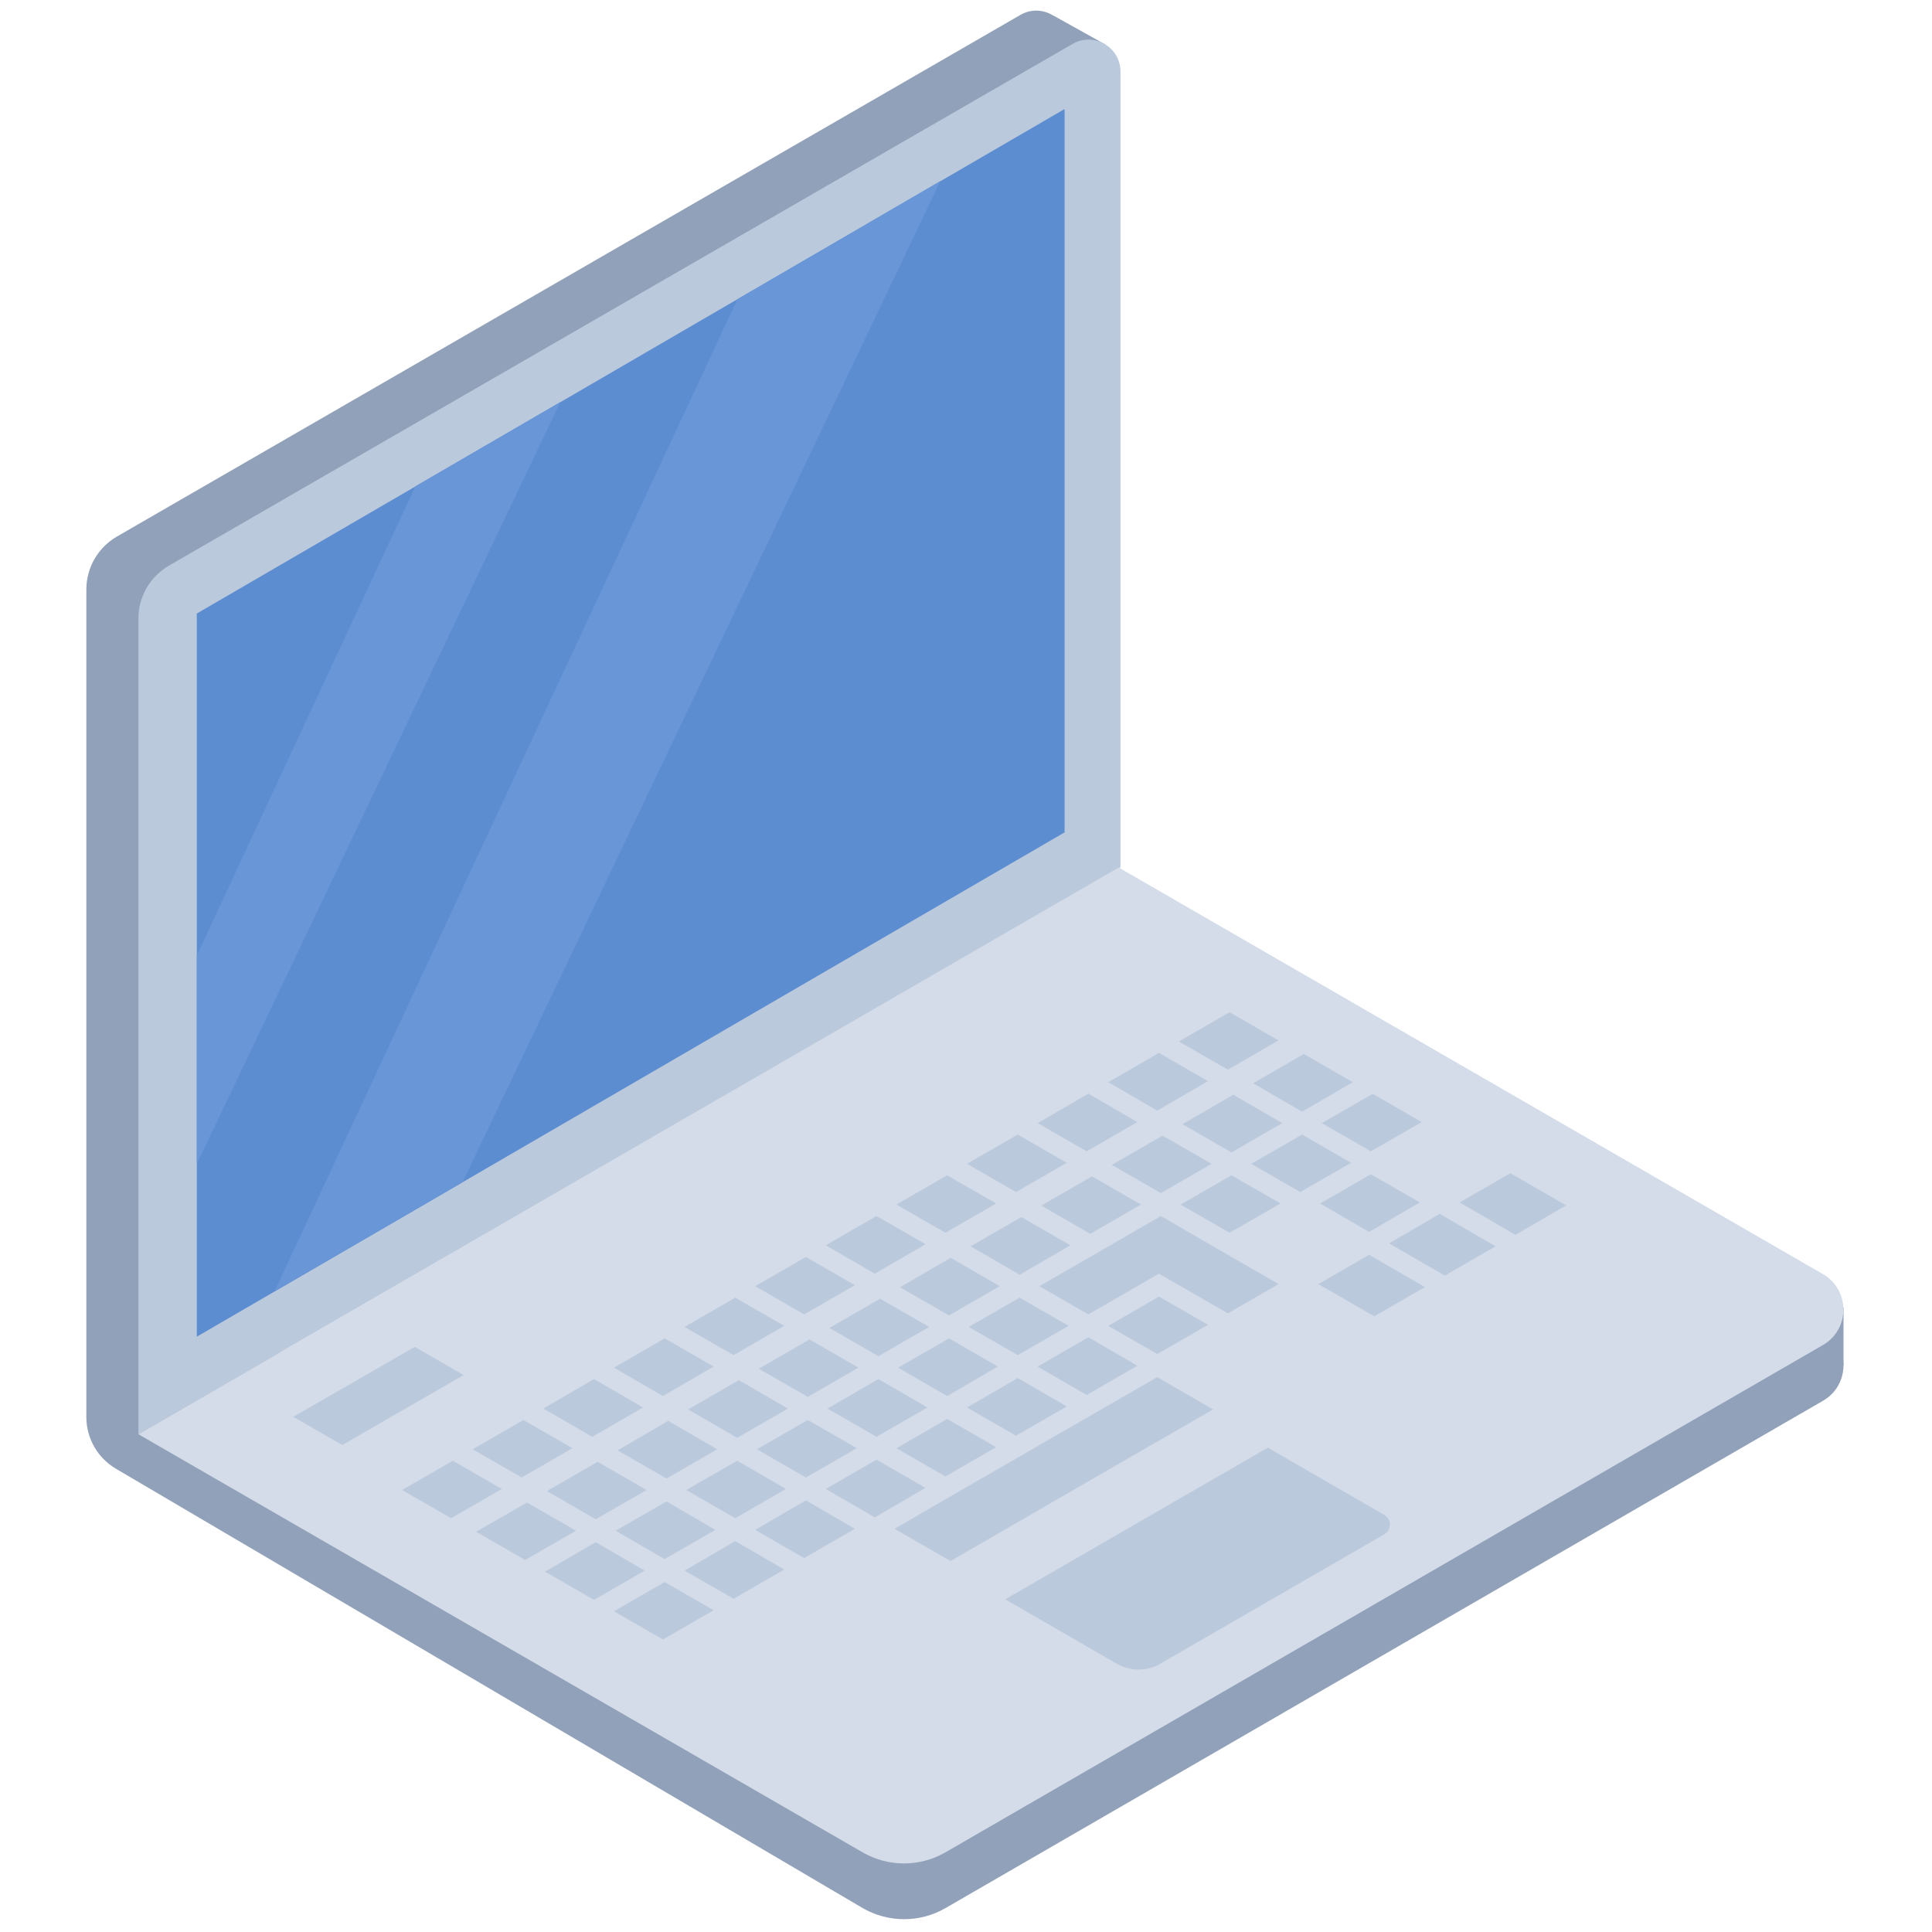 <svg xmlns="http://www.w3.org/2000/svg" xmlns:xlink="http://www.w3.org/1999/xlink" version="1.1" width="256" height="256" viewBox="0 0 256 256" xml:space="preserve">

<defs>
</defs>
<g style="stroke: none; stroke-width: 0; stroke-dasharray: none; stroke-linecap: butt; stroke-linejoin: miter; stroke-miterlimit: 10; fill: none; fill-rule: nonzero; opacity: 1;" transform="translate(1.407 1.407) scale(2.81 2.81)" >
	<path d="M 85.463 62.208 L 52.257 43.037 L 7.921 65.713 l -0.774 -2.017 l 41.178 -23.774 c 0.962 -0.555 1.555 -1.582 1.555 -2.693 V 2.765 l 0.531 0.164 l 1.222 -1.325 l -2.445 -1.363 l -0.002 0.006 c -0.448 -0.289 -1.041 -0.35 -1.568 -0.046 L 5.014 24.799 c -0.893 0.516 -1.443 1.468 -1.443 2.499 v 35.578 v 3.443 c 0 1.002 0.53 1.93 1.394 2.438 l 35.216 20.719 c 1.208 0.697 2.697 0.697 3.904 -0.001 l 41.378 -23.922 c 0.641 -0.371 0.963 -1.018 0.965 -1.666 C 86.431 63.236 86.109 62.582 85.463 62.208 z" style="stroke: none; stroke-width: 1; stroke-dasharray: none; stroke-linecap: butt; stroke-linejoin: miter; stroke-miterlimit: 10; fill: rgb(145,161,185); fill-rule: nonzero; opacity: 1;" transform=" matrix(1 0 0 1 0 0) " stroke-linecap="round" />
	<polygon points="86.43,61.15 83.25,61.15 83.43,64.38 86.43,63.89 " style="stroke: none; stroke-width: 1; stroke-dasharray: none; stroke-linecap: butt; stroke-linejoin: miter; stroke-miterlimit: 10; fill: rgb(145,161,185); fill-rule: nonzero; opacity: 1;" transform="  matrix(1 0 0 1 0 0) "/>
	<path d="M 52.336 40.394 L 6.026 67.131 V 28.669 c 0 -1.031 0.55 -1.984 1.443 -2.5 L 50.074 1.572 c 1.005 -0.58 2.262 0.145 2.262 1.306 V 40.394 z" style="stroke: none; stroke-width: 1; stroke-dasharray: none; stroke-linecap: butt; stroke-linejoin: miter; stroke-miterlimit: 10; fill: rgb(187,201,220); fill-rule: nonzero; opacity: 1;" transform=" matrix(1 0 0 1 0 0) " stroke-linecap="round" />
	<polygon points="49.7,4.64 8.78,28.43 8.78,62.53 49.7,38.75 " style="stroke: none; stroke-width: 1; stroke-dasharray: none; stroke-linecap: butt; stroke-linejoin: miter; stroke-miterlimit: 10; fill: rgb(93,141,209); fill-rule: nonzero; opacity: 1;" transform="  matrix(1 0 0 1 0 0) "/>
	<polygon points="19.09,22.43 8.78,44.55 8.78,54.38 25.92,18.46 " style="stroke: none; stroke-width: 1; stroke-dasharray: none; stroke-linecap: butt; stroke-linejoin: miter; stroke-miterlimit: 10; fill: rgb(104,150,215); fill-rule: nonzero; opacity: 1;" transform="  matrix(1 0 0 1 0 0) "/>
	<polygon points="34.27,13.61 12.44,60.4 21.31,55.25 43.84,8.04 " style="stroke: none; stroke-width: 1; stroke-dasharray: none; stroke-linecap: butt; stroke-linejoin: miter; stroke-miterlimit: 10; fill: rgb(104,150,215); fill-rule: nonzero; opacity: 1;" transform="  matrix(1 0 0 1 0 0) "/>
	<path d="M 85.459 62.925 L 44.081 86.846 c -1.208 0.698 -2.696 0.699 -3.904 0.001 L 6.026 67.131 l 46.226 -26.724 l 33.206 19.172 C 86.746 60.322 86.747 62.181 85.459 62.925 z" style="stroke: none; stroke-width: 1; stroke-dasharray: none; stroke-linecap: butt; stroke-linejoin: miter; stroke-miterlimit: 10; fill: rgb(211,220,232); fill-rule: nonzero; opacity: 1;" transform=" matrix(1 0 0 1 0 0) " stroke-linecap="round" />
	<polygon points="58.59,50.58 60.9,51.92 63.29,50.53 60.98,49.2 " style="stroke: none; stroke-width: 1; stroke-dasharray: none; stroke-linecap: butt; stroke-linejoin: miter; stroke-miterlimit: 10; fill: rgb(187,201,220); fill-rule: nonzero; opacity: 1;" transform="  matrix(1 0 0 1 0 0) "/>
	<polygon points="66.45,56.2 64.14,54.87 61.75,56.25 64.06,57.59 " style="stroke: none; stroke-width: 1; stroke-dasharray: none; stroke-linecap: butt; stroke-linejoin: miter; stroke-miterlimit: 10; fill: rgb(187,201,220); fill-rule: nonzero; opacity: 1;" transform="  matrix(1 0 0 1 0 0) "/>
	<polygon points="56.46,61.97 54.15,60.64 51.76,62.02 54.07,63.35 " style="stroke: none; stroke-width: 1; stroke-dasharray: none; stroke-linecap: butt; stroke-linejoin: miter; stroke-miterlimit: 10; fill: rgb(187,201,220); fill-rule: nonzero; opacity: 1;" transform="  matrix(1 0 0 1 0 0) "/>
	<polygon points="45.27,58.27 47.58,59.61 49.97,58.22 47.66,56.89 " style="stroke: none; stroke-width: 1; stroke-dasharray: none; stroke-linecap: butt; stroke-linejoin: miter; stroke-miterlimit: 10; fill: rgb(187,201,220); fill-rule: nonzero; opacity: 1;" transform="  matrix(1 0 0 1 0 0) "/>
	<polygon points="31.95,65.96 34.26,67.3 36.65,65.92 34.34,64.58 " style="stroke: none; stroke-width: 1; stroke-dasharray: none; stroke-linecap: butt; stroke-linejoin: miter; stroke-miterlimit: 10; fill: rgb(187,201,220); fill-rule: nonzero; opacity: 1;" transform="  matrix(1 0 0 1 0 0) "/>
	<polygon points="38.61,62.12 40.92,63.45 43.31,62.07 41,60.74 " style="stroke: none; stroke-width: 1; stroke-dasharray: none; stroke-linecap: butt; stroke-linejoin: miter; stroke-miterlimit: 10; fill: rgb(187,201,220); fill-rule: nonzero; opacity: 1;" transform="  matrix(1 0 0 1 0 0) "/>
	<polygon points="35.28,64.04 37.59,65.37 39.98,63.99 37.67,62.66 " style="stroke: none; stroke-width: 1; stroke-dasharray: none; stroke-linecap: butt; stroke-linejoin: miter; stroke-miterlimit: 10; fill: rgb(187,201,220); fill-rule: nonzero; opacity: 1;" transform="  matrix(1 0 0 1 0 0) "/>
	<polygon points="28.62,67.89 30.93,69.22 33.32,67.84 31.01,66.5 " style="stroke: none; stroke-width: 1; stroke-dasharray: none; stroke-linecap: butt; stroke-linejoin: miter; stroke-miterlimit: 10; fill: rgb(187,201,220); fill-rule: nonzero; opacity: 1;" transform="  matrix(1 0 0 1 0 0) "/>
	<polygon points="25.29,69.81 27.59,71.14 29.99,69.76 27.68,68.43 " style="stroke: none; stroke-width: 1; stroke-dasharray: none; stroke-linecap: butt; stroke-linejoin: miter; stroke-miterlimit: 10; fill: rgb(187,201,220); fill-rule: nonzero; opacity: 1;" transform="  matrix(1 0 0 1 0 0) "/>
	<polygon points="55.26,52.51 57.57,53.84 59.96,52.46 57.65,51.12 " style="stroke: none; stroke-width: 1; stroke-dasharray: none; stroke-linecap: butt; stroke-linejoin: miter; stroke-miterlimit: 10; fill: rgb(187,201,220); fill-rule: nonzero; opacity: 1;" transform="  matrix(1 0 0 1 0 0) "/>
	<polygon points="51.93,54.43 54.24,55.76 56.63,54.38 54.32,53.05 " style="stroke: none; stroke-width: 1; stroke-dasharray: none; stroke-linecap: butt; stroke-linejoin: miter; stroke-miterlimit: 10; fill: rgb(187,201,220); fill-rule: nonzero; opacity: 1;" transform="  matrix(1 0 0 1 0 0) "/>
	<polygon points="50.91,57.68 53.3,56.3 50.99,54.97 48.6,56.35 " style="stroke: none; stroke-width: 1; stroke-dasharray: none; stroke-linecap: butt; stroke-linejoin: miter; stroke-miterlimit: 10; fill: rgb(187,201,220); fill-rule: nonzero; opacity: 1;" transform="  matrix(1 0 0 1 0 0) "/>
	<polygon points="41.94,60.2 44.25,61.53 46.64,60.15 44.33,58.81 " style="stroke: none; stroke-width: 1; stroke-dasharray: none; stroke-linecap: butt; stroke-linejoin: miter; stroke-miterlimit: 10; fill: rgb(187,201,220); fill-rule: nonzero; opacity: 1;" transform="  matrix(1 0 0 1 0 0) "/>
	<polygon points="53.13,63.9 50.82,62.56 48.43,63.94 50.74,65.28 " style="stroke: none; stroke-width: 1; stroke-dasharray: none; stroke-linecap: butt; stroke-linejoin: miter; stroke-miterlimit: 10; fill: rgb(187,201,220); fill-rule: nonzero; opacity: 1;" transform="  matrix(1 0 0 1 0 0) "/>
	<polygon points="58.5,54.38 60.81,55.71 63.21,54.33 60.9,53 " style="stroke: none; stroke-width: 1; stroke-dasharray: none; stroke-linecap: butt; stroke-linejoin: miter; stroke-miterlimit: 10; fill: rgb(187,201,220); fill-rule: nonzero; opacity: 1;" transform="  matrix(1 0 0 1 0 0) "/>
	<polygon points="36.56,69.71 34.26,68.38 31.86,69.76 34.17,71.09 " style="stroke: none; stroke-width: 1; stroke-dasharray: none; stroke-linecap: butt; stroke-linejoin: miter; stroke-miterlimit: 10; fill: rgb(187,201,220); fill-rule: nonzero; opacity: 1;" transform="  matrix(1 0 0 1 0 0) "/>
	<polygon points="21.95,71.73 24.26,73.06 26.66,71.68 24.35,70.35 " style="stroke: none; stroke-width: 1; stroke-dasharray: none; stroke-linecap: butt; stroke-linejoin: miter; stroke-miterlimit: 10; fill: rgb(187,201,220); fill-rule: nonzero; opacity: 1;" transform="  matrix(1 0 0 1 0 0) "/>
	<polygon points="28.53,71.68 30.84,73.02 33.23,71.64 30.93,70.3 " style="stroke: none; stroke-width: 1; stroke-dasharray: none; stroke-linecap: butt; stroke-linejoin: miter; stroke-miterlimit: 10; fill: rgb(187,201,220); fill-rule: nonzero; opacity: 1;" transform="  matrix(1 0 0 1 0 0) "/>
	<polygon points="66.54,52.41 64.23,51.08 61.83,52.46 64.14,53.79 " style="stroke: none; stroke-width: 1; stroke-dasharray: none; stroke-linecap: butt; stroke-linejoin: miter; stroke-miterlimit: 10; fill: rgb(187,201,220); fill-rule: nonzero; opacity: 1;" transform="  matrix(1 0 0 1 0 0) "/>
	<polygon points="55.17,56.3 57.48,57.63 59.88,56.25 57.57,54.92 " style="stroke: none; stroke-width: 1; stroke-dasharray: none; stroke-linecap: butt; stroke-linejoin: miter; stroke-miterlimit: 10; fill: rgb(187,201,220); fill-rule: nonzero; opacity: 1;" transform="  matrix(1 0 0 1 0 0) "/>
	<polygon points="49.8,65.82 47.49,64.48 45.1,65.87 47.41,67.2 " style="stroke: none; stroke-width: 1; stroke-dasharray: none; stroke-linecap: butt; stroke-linejoin: miter; stroke-miterlimit: 10; fill: rgb(187,201,220); fill-rule: nonzero; opacity: 1;" transform="  matrix(1 0 0 1 0 0) "/>
	<polygon points="39.81,71.59 37.5,70.25 35.11,71.64 37.42,72.97 " style="stroke: none; stroke-width: 1; stroke-dasharray: none; stroke-linecap: butt; stroke-linejoin: miter; stroke-miterlimit: 10; fill: rgb(187,201,220); fill-rule: nonzero; opacity: 1;" transform="  matrix(1 0 0 1 0 0) "/>
	<polygon points="46.47,67.74 44.16,66.41 41.77,67.79 44.08,69.12 " style="stroke: none; stroke-width: 1; stroke-dasharray: none; stroke-linecap: butt; stroke-linejoin: miter; stroke-miterlimit: 10; fill: rgb(187,201,220); fill-rule: nonzero; opacity: 1;" transform="  matrix(1 0 0 1 0 0) "/>
	<polygon points="35.19,67.84 37.5,69.17 39.9,67.79 37.59,66.46 " style="stroke: none; stroke-width: 1; stroke-dasharray: none; stroke-linecap: butt; stroke-linejoin: miter; stroke-miterlimit: 10; fill: rgb(187,201,220); fill-rule: nonzero; opacity: 1;" transform="  matrix(1 0 0 1 0 0) "/>
	<polygon points="43.14,69.66 40.83,68.33 38.44,69.71 40.75,71.05 " style="stroke: none; stroke-width: 1; stroke-dasharray: none; stroke-linecap: butt; stroke-linejoin: miter; stroke-miterlimit: 10; fill: rgb(187,201,220); fill-rule: nonzero; opacity: 1;" transform="  matrix(1 0 0 1 0 0) "/>
	<polygon points="56.55,58.18 54.24,56.84 51.84,58.23 48.51,60.15 50.82,61.48 54.15,59.56 57.4,61.43 59.79,60.05 " style="stroke: none; stroke-width: 1; stroke-dasharray: none; stroke-linecap: butt; stroke-linejoin: miter; stroke-miterlimit: 10; fill: rgb(187,201,220); fill-rule: nonzero; opacity: 1;" transform="  matrix(1 0 0 1 0 0) "/>
	<polygon points="38.52,65.92 40.83,67.25 43.23,65.87 40.92,64.53 " style="stroke: none; stroke-width: 1; stroke-dasharray: none; stroke-linecap: butt; stroke-linejoin: miter; stroke-miterlimit: 10; fill: rgb(187,201,220); fill-rule: nonzero; opacity: 1;" transform="  matrix(1 0 0 1 0 0) "/>
	<polygon points="45.18,62.07 47.49,63.4 49.89,62.02 47.58,60.69 " style="stroke: none; stroke-width: 1; stroke-dasharray: none; stroke-linecap: butt; stroke-linejoin: miter; stroke-miterlimit: 10; fill: rgb(187,201,220); fill-rule: nonzero; opacity: 1;" transform="  matrix(1 0 0 1 0 0) "/>
	<polygon points="41.85,63.99 44.16,65.33 46.55,63.94 44.25,62.61 " style="stroke: none; stroke-width: 1; stroke-dasharray: none; stroke-linecap: butt; stroke-linejoin: miter; stroke-miterlimit: 10; fill: rgb(187,201,220); fill-rule: nonzero; opacity: 1;" transform="  matrix(1 0 0 1 0 0) "/>
	<polygon points="56.7,65.96 54.07,64.44 51.67,65.82 50.74,66.36 50.74,66.36 49.48,67.08 47.41,68.28 47.41,68.28 45.01,69.66 45.01,69.66 41.68,71.59 44.32,73.11 50.98,69.26 50.98,69.26 53.37,67.88 53.37,67.88 54.31,67.34 " style="stroke: none; stroke-width: 1; stroke-dasharray: none; stroke-linecap: butt; stroke-linejoin: miter; stroke-miterlimit: 10; fill: rgb(187,201,220); fill-rule: nonzero; opacity: 1;" transform="  matrix(1 0 0 1 0 0) "/>
	<polygon points="29.9,73.56 27.59,72.22 25.2,73.61 27.51,74.94 " style="stroke: none; stroke-width: 1; stroke-dasharray: none; stroke-linecap: butt; stroke-linejoin: miter; stroke-miterlimit: 10; fill: rgb(187,201,220); fill-rule: nonzero; opacity: 1;" transform="  matrix(1 0 0 1 0 0) "/>
	<polygon points="36.48,73.51 34.17,72.17 31.78,73.56 34.09,74.89 " style="stroke: none; stroke-width: 1; stroke-dasharray: none; stroke-linecap: butt; stroke-linejoin: miter; stroke-miterlimit: 10; fill: rgb(187,201,220); fill-rule: nonzero; opacity: 1;" transform="  matrix(1 0 0 1 0 0) "/>
	<polygon points="33.15,75.43 30.84,74.1 28.45,75.48 30.76,76.81 " style="stroke: none; stroke-width: 1; stroke-dasharray: none; stroke-linecap: butt; stroke-linejoin: miter; stroke-miterlimit: 10; fill: rgb(187,201,220); fill-rule: nonzero; opacity: 1;" transform="  matrix(1 0 0 1 0 0) "/>
	<polygon points="66.69,60.19 64.06,58.67 61.67,60.05 64.3,61.57 " style="stroke: none; stroke-width: 1; stroke-dasharray: none; stroke-linecap: butt; stroke-linejoin: miter; stroke-miterlimit: 10; fill: rgb(187,201,220); fill-rule: nonzero; opacity: 1;" transform="  matrix(1 0 0 1 0 0) "/>
	<polygon points="70.02,58.27 67.39,56.74 65,58.13 67.63,59.65 " style="stroke: none; stroke-width: 1; stroke-dasharray: none; stroke-linecap: butt; stroke-linejoin: miter; stroke-miterlimit: 10; fill: rgb(187,201,220); fill-rule: nonzero; opacity: 1;" transform="  matrix(1 0 0 1 0 0) "/>
	<polygon points="70.72,54.82 68.33,56.2 70.96,57.73 73.35,56.34 " style="stroke: none; stroke-width: 1; stroke-dasharray: none; stroke-linecap: butt; stroke-linejoin: miter; stroke-miterlimit: 10; fill: rgb(187,201,220); fill-rule: nonzero; opacity: 1;" transform="  matrix(1 0 0 1 0 0) "/>
	<polygon points="55.09,48.61 57.4,49.94 59.79,48.56 57.48,47.23 " style="stroke: none; stroke-width: 1; stroke-dasharray: none; stroke-linecap: butt; stroke-linejoin: miter; stroke-miterlimit: 10; fill: rgb(187,201,220); fill-rule: nonzero; opacity: 1;" transform="  matrix(1 0 0 1 0 0) "/>
	<polygon points="41.77,56.3 44.08,57.63 46.47,56.25 44.16,54.92 " style="stroke: none; stroke-width: 1; stroke-dasharray: none; stroke-linecap: butt; stroke-linejoin: miter; stroke-miterlimit: 10; fill: rgb(187,201,220); fill-rule: nonzero; opacity: 1;" transform="  matrix(1 0 0 1 0 0) "/>
	<polygon points="28.45,63.99 30.76,65.33 33.15,63.94 30.84,62.61 " style="stroke: none; stroke-width: 1; stroke-dasharray: none; stroke-linecap: butt; stroke-linejoin: miter; stroke-miterlimit: 10; fill: rgb(187,201,220); fill-rule: nonzero; opacity: 1;" transform="  matrix(1 0 0 1 0 0) "/>
	<polygon points="35.11,60.15 37.42,61.48 39.81,60.1 37.5,58.77 " style="stroke: none; stroke-width: 1; stroke-dasharray: none; stroke-linecap: butt; stroke-linejoin: miter; stroke-miterlimit: 10; fill: rgb(187,201,220); fill-rule: nonzero; opacity: 1;" transform="  matrix(1 0 0 1 0 0) "/>
	<polygon points="31.78,62.07 34.09,63.4 36.48,62.02 34.17,60.69 " style="stroke: none; stroke-width: 1; stroke-dasharray: none; stroke-linecap: butt; stroke-linejoin: miter; stroke-miterlimit: 10; fill: rgb(187,201,220); fill-rule: nonzero; opacity: 1;" transform="  matrix(1 0 0 1 0 0) "/>
	<polygon points="25.12,65.92 27.43,67.25 29.82,65.87 27.51,64.53 " style="stroke: none; stroke-width: 1; stroke-dasharray: none; stroke-linecap: butt; stroke-linejoin: miter; stroke-miterlimit: 10; fill: rgb(187,201,220); fill-rule: nonzero; opacity: 1;" transform="  matrix(1 0 0 1 0 0) "/>
	<polygon points="21.79,67.84 24.1,69.17 26.49,67.79 24.18,66.46 " style="stroke: none; stroke-width: 1; stroke-dasharray: none; stroke-linecap: butt; stroke-linejoin: miter; stroke-miterlimit: 10; fill: rgb(187,201,220); fill-rule: nonzero; opacity: 1;" transform="  matrix(1 0 0 1 0 0) "/>
	<polygon points="51.76,50.53 54.07,51.87 56.46,50.48 54.15,49.15 " style="stroke: none; stroke-width: 1; stroke-dasharray: none; stroke-linecap: butt; stroke-linejoin: miter; stroke-miterlimit: 10; fill: rgb(187,201,220); fill-rule: nonzero; opacity: 1;" transform="  matrix(1 0 0 1 0 0) "/>
	<polygon points="48.43,52.46 50.74,53.79 53.13,52.41 50.82,51.07 " style="stroke: none; stroke-width: 1; stroke-dasharray: none; stroke-linecap: butt; stroke-linejoin: miter; stroke-miterlimit: 10; fill: rgb(187,201,220); fill-rule: nonzero; opacity: 1;" transform="  matrix(1 0 0 1 0 0) "/>
	<polygon points="47.41,55.71 49.8,54.33 47.49,53 45.1,54.38 " style="stroke: none; stroke-width: 1; stroke-dasharray: none; stroke-linecap: butt; stroke-linejoin: miter; stroke-miterlimit: 10; fill: rgb(187,201,220); fill-rule: nonzero; opacity: 1;" transform="  matrix(1 0 0 1 0 0) "/>
	<polygon points="38.44,58.22 40.75,59.56 43.14,58.17 40.83,56.84 " style="stroke: none; stroke-width: 1; stroke-dasharray: none; stroke-linecap: butt; stroke-linejoin: miter; stroke-miterlimit: 10; fill: rgb(187,201,220); fill-rule: nonzero; opacity: 1;" transform="  matrix(1 0 0 1 0 0) "/>
	<polygon points="18.46,69.76 20.77,71.09 23.16,69.71 20.85,68.38 " style="stroke: none; stroke-width: 1; stroke-dasharray: none; stroke-linecap: butt; stroke-linejoin: miter; stroke-miterlimit: 10; fill: rgb(187,201,220); fill-rule: nonzero; opacity: 1;" transform="  matrix(1 0 0 1 0 0) "/>
	<path d="M 55.612 77.142 l 2.769 -1.599 h 0 l 2.403 -1.388 l 1.45 -0.837 l 1.084 -0.626 l 1.458 -0.842 c 0.352 -0.203 0.352 -0.711 0 -0.914 l -5.494 -3.172 l -2.393 1.382 l -0.937 0.541 L 54.7 70.411 l -2.077 1.199 h 0 l -2.393 1.382 l -3.33 1.923 l 5.256 3.035 c 0.637 0.368 1.422 0.368 2.058 0 L 55.612 77.142 z" style="stroke: none; stroke-width: 1; stroke-dasharray: none; stroke-linecap: butt; stroke-linejoin: miter; stroke-miterlimit: 10; fill: rgb(187,201,220); fill-rule: nonzero; opacity: 1;" transform=" matrix(1 0 0 1 0 0) " stroke-linecap="round" />
	<polygon points="19.06,63.01 16.66,64.39 16.66,64.39 13.33,66.31 15.64,67.64 18.97,65.72 21.36,64.34 " style="stroke: none; stroke-width: 1; stroke-dasharray: none; stroke-linecap: butt; stroke-linejoin: miter; stroke-miterlimit: 10; fill: rgb(187,201,220); fill-rule: nonzero; opacity: 1;" transform="  matrix(1 0 0 1 0 0) "/>
</g>
</svg>